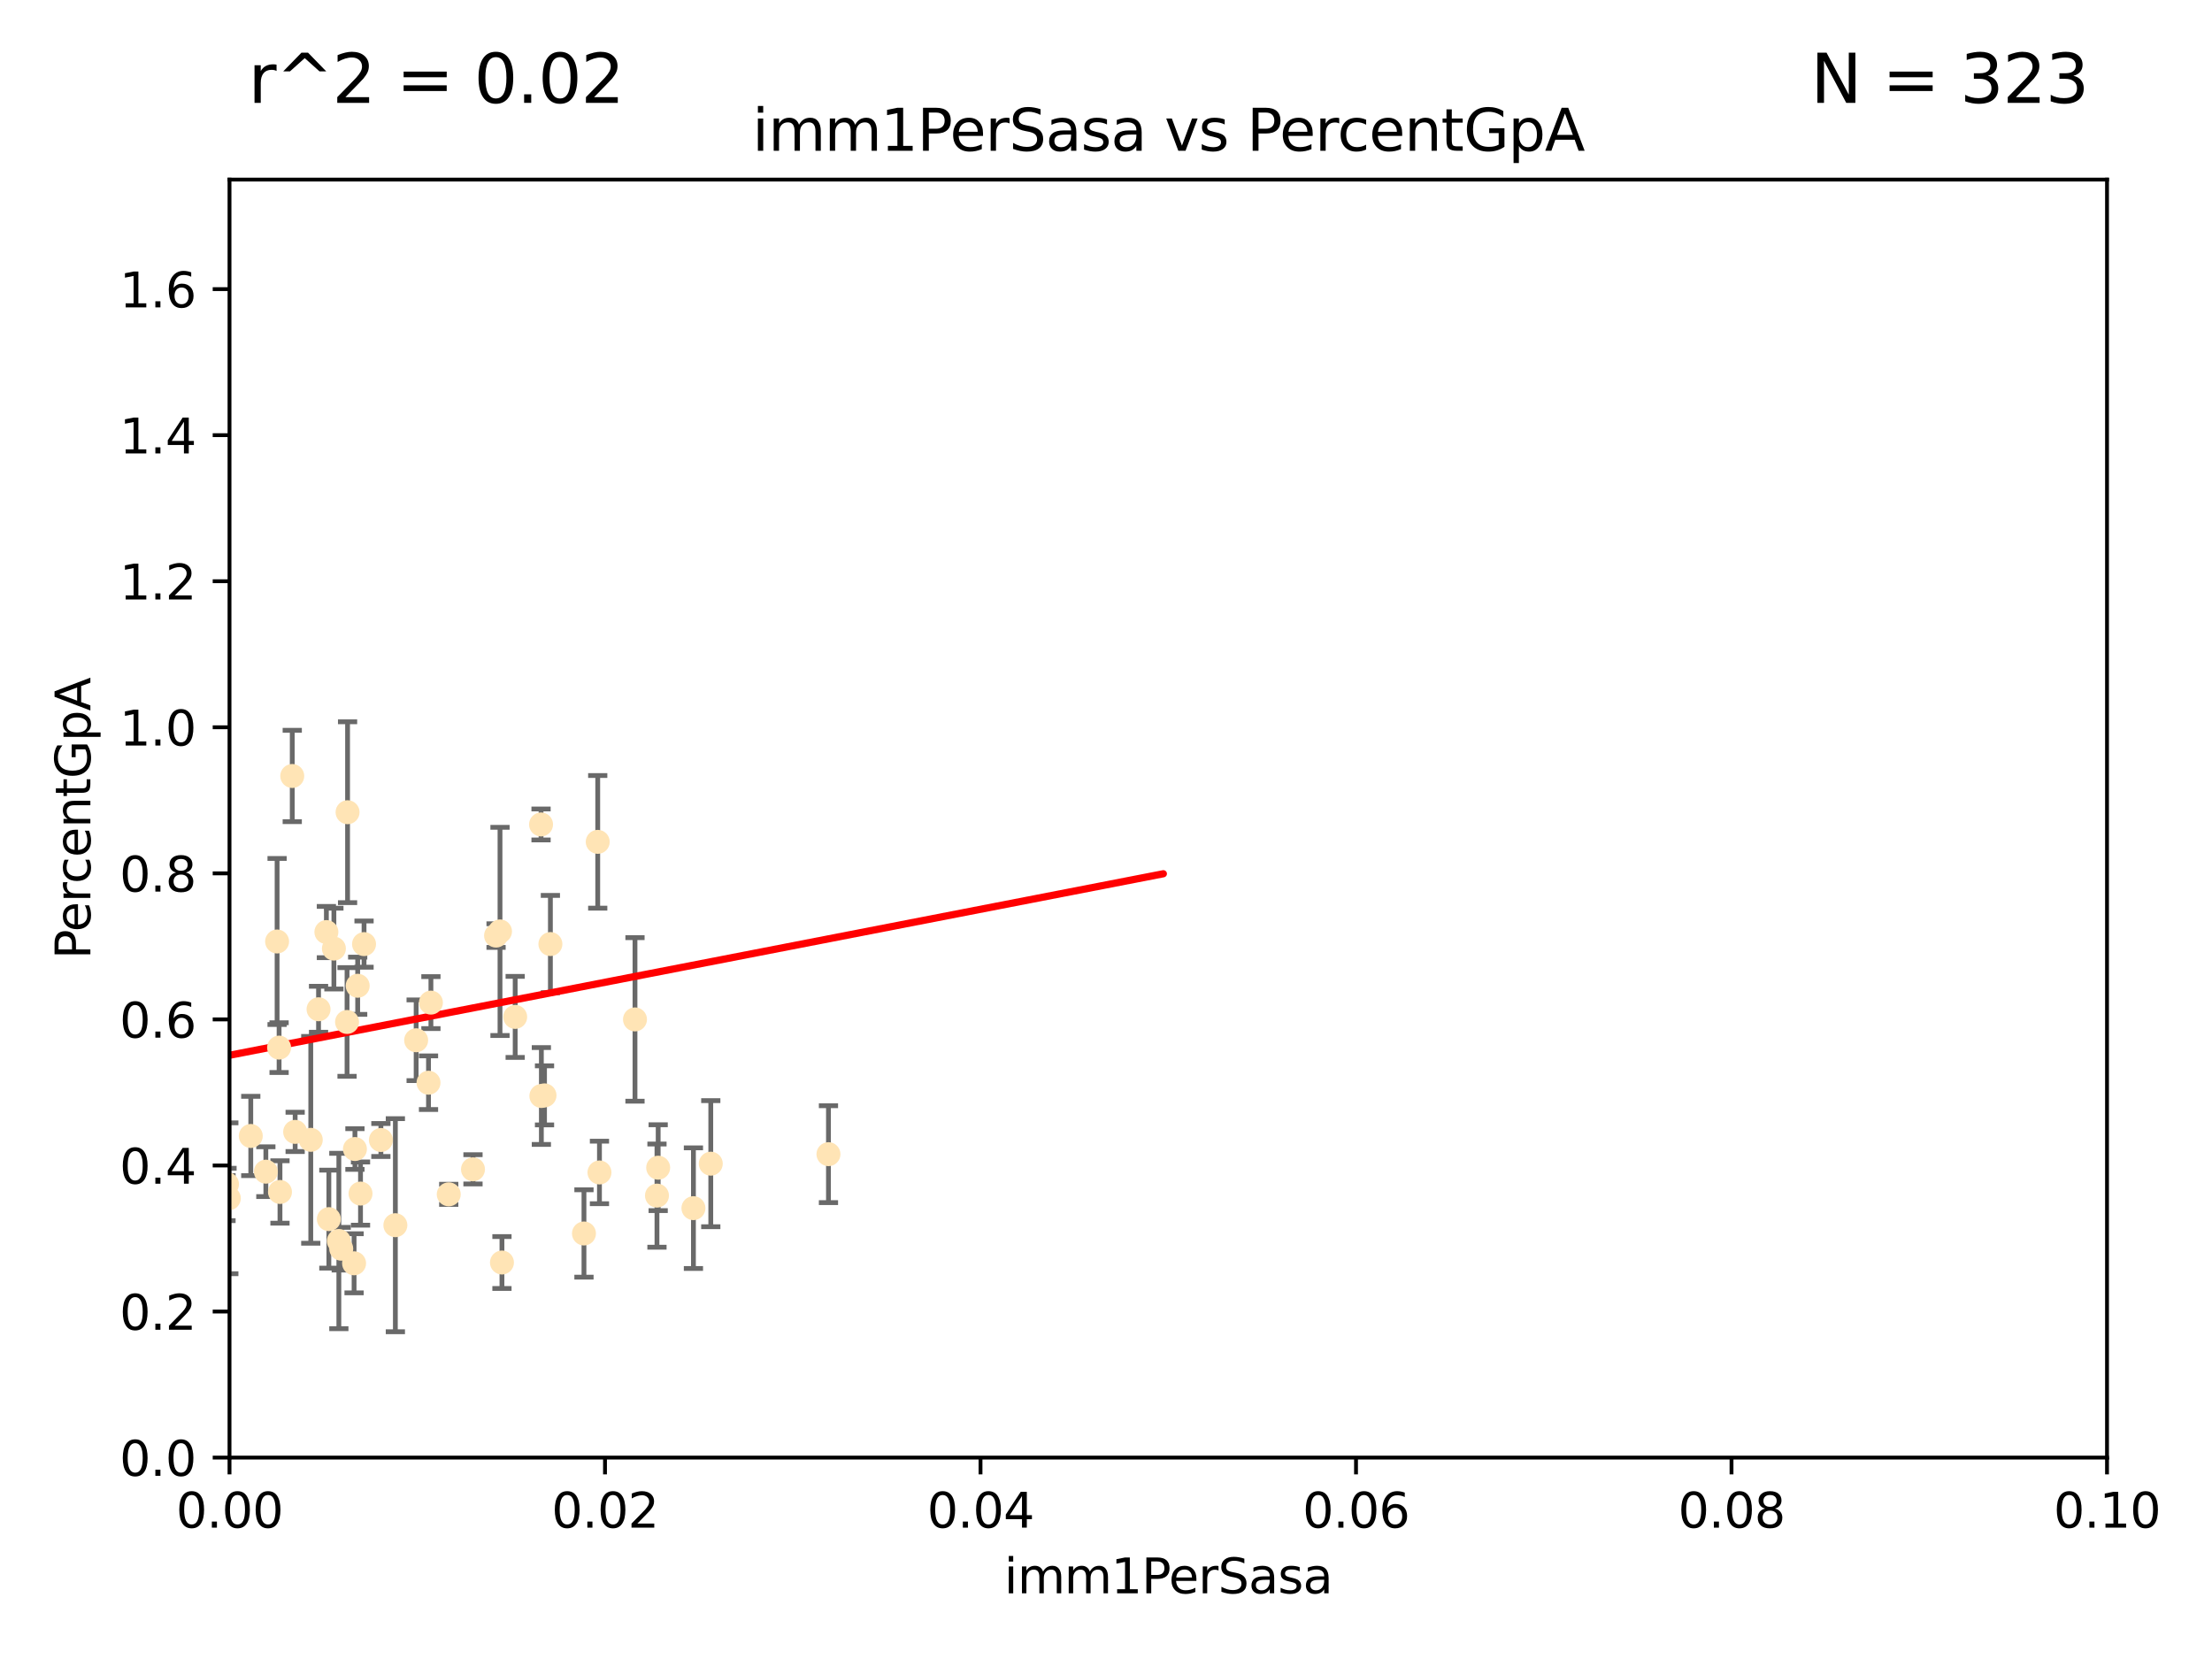 <?xml version="1.0" encoding="utf-8" standalone="no"?>
<!DOCTYPE svg PUBLIC "-//W3C//DTD SVG 1.1//EN"
  "http://www.w3.org/Graphics/SVG/1.1/DTD/svg11.dtd">
<svg xmlns:xlink="http://www.w3.org/1999/xlink" width="460.8pt" height="345.6pt" viewBox="0 0 460.8 345.6" xmlns="http://www.w3.org/2000/svg" version="1.1">
 <defs>
  <style type="text/css">*{stroke-linejoin: round; stroke-linecap: butt}</style>
 </defs>
 <g id="figure_1">
  <g id="patch_1">
   <path d="M 0 345.6 
L 460.8 345.6 
L 460.8 0 
L 0 0 
z
" style="fill: #ffffff"/>
  </g>
  <g id="axes_1">
   <g id="patch_2">
    <path d="M 47.81 303.64 
L 438.93 303.64 
L 438.93 37.411 
L 47.81 37.411 
z
" style="fill: #ffffff"/>
   </g>
   <g id="PathCollection_1">
    <defs>
     <path id="m8fc5495fcc" d="M 0 1.118 
C 0.297 1.118 0.581 1 0.791 0.791 
C 1 0.581 1.118 0.297 1.118 0 
C 1.118 -0.297 1 -0.581 0.791 -0.791 
C 0.581 -1 0.297 -1.118 0 -1.118 
C -0.297 -1.118 -0.581 -1 -0.791 -0.791 
C -1 -0.581 -1.118 -0.297 -1.118 0 
C -1.118 0.297 -1 0.581 -0.791 0.791 
C -0.581 1 -0.297 1.118 0 1.118 
z
" style="stroke: #ffe4b5"/>
    </defs>
    <g clip-path="url(#pcd6106b872)">
     <use xlink:href="#m8fc5495fcc" x="23.788" y="200.406" style="fill: #ffe4b5; stroke: #ffe4b5"/>
     <use xlink:href="#m8fc5495fcc" x="60.881" y="161.653" style="fill: #ffe4b5; stroke: #ffe4b5"/>
     <use xlink:href="#m8fc5495fcc" x="67.993" y="194.165" style="fill: #ffe4b5; stroke: #ffe4b5"/>
     <use xlink:href="#m8fc5495fcc" x="25.242" y="243.061" style="fill: #ffe4b5; stroke: #ffe4b5"/>
     <use xlink:href="#m8fc5495fcc" x="37.661" y="188.55" style="fill: #ffe4b5; stroke: #ffe4b5"/>
     <use xlink:href="#m8fc5495fcc" x="30.053" y="163.702" style="fill: #ffe4b5; stroke: #ffe4b5"/>
     <use xlink:href="#m8fc5495fcc" x="58.14" y="218.238" style="fill: #ffe4b5; stroke: #ffe4b5"/>
     <use xlink:href="#m8fc5495fcc" x="66.359" y="210.247" style="fill: #ffe4b5; stroke: #ffe4b5"/>
     <use xlink:href="#m8fc5495fcc" x="74.512" y="205.351" style="fill: #ffe4b5; stroke: #ffe4b5"/>
     <use xlink:href="#m8fc5495fcc" x="79.346" y="237.484" style="fill: #ffe4b5; stroke: #ffe4b5"/>
     <use xlink:href="#m8fc5495fcc" x="73.939" y="239.364" style="fill: #ffe4b5; stroke: #ffe4b5"/>
     <use xlink:href="#m8fc5495fcc" x="47.077" y="249.587" style="fill: #ffe4b5; stroke: #ffe4b5"/>
     <use xlink:href="#m8fc5495fcc" x="98.532" y="243.591" style="fill: #ffe4b5; stroke: #ffe4b5"/>
     <use xlink:href="#m8fc5495fcc" x="75.837" y="196.674" style="fill: #ffe4b5; stroke: #ffe4b5"/>
     <use xlink:href="#m8fc5495fcc" x="86.691" y="216.706" style="fill: #ffe4b5; stroke: #ffe4b5"/>
     <use xlink:href="#m8fc5495fcc" x="47.289" y="246.679" style="fill: #ffe4b5; stroke: #ffe4b5"/>
     <use xlink:href="#m8fc5495fcc" x="107.322" y="211.84" style="fill: #ffe4b5; stroke: #ffe4b5"/>
     <use xlink:href="#m8fc5495fcc" x="72.297" y="212.895" style="fill: #ffe4b5; stroke: #ffe4b5"/>
     <use xlink:href="#m8fc5495fcc" x="69.557" y="197.606" style="fill: #ffe4b5; stroke: #ffe4b5"/>
     <use xlink:href="#m8fc5495fcc" x="57.724" y="196.13" style="fill: #ffe4b5; stroke: #ffe4b5"/>
     <use xlink:href="#m8fc5495fcc" x="89.768" y="208.86" style="fill: #ffe4b5; stroke: #ffe4b5"/>
     <use xlink:href="#m8fc5495fcc" x="73.761" y="263.169" style="fill: #ffe4b5; stroke: #ffe4b5"/>
     <use xlink:href="#m8fc5495fcc" x="93.481" y="248.802" style="fill: #ffe4b5; stroke: #ffe4b5"/>
     <use xlink:href="#m8fc5495fcc" x="113.432" y="228.185" style="fill: #ffe4b5; stroke: #ffe4b5"/>
     <use xlink:href="#m8fc5495fcc" x="104.161" y="194.031" style="fill: #ffe4b5; stroke: #ffe4b5"/>
     <use xlink:href="#m8fc5495fcc" x="61.485" y="235.794" style="fill: #ffe4b5; stroke: #ffe4b5"/>
     <use xlink:href="#m8fc5495fcc" x="55.382" y="244.081" style="fill: #ffe4b5; stroke: #ffe4b5"/>
     <use xlink:href="#m8fc5495fcc" x="70.589" y="258.519" style="fill: #ffe4b5; stroke: #ffe4b5"/>
     <use xlink:href="#m8fc5495fcc" x="58.325" y="248.307" style="fill: #ffe4b5; stroke: #ffe4b5"/>
     <use xlink:href="#m8fc5495fcc" x="136.859" y="249.069" style="fill: #ffe4b5; stroke: #ffe4b5"/>
     <use xlink:href="#m8fc5495fcc" x="112.776" y="228.316" style="fill: #ffe4b5; stroke: #ffe4b5"/>
     <use xlink:href="#m8fc5495fcc" x="75.102" y="248.643" style="fill: #ffe4b5; stroke: #ffe4b5"/>
     <use xlink:href="#m8fc5495fcc" x="124.879" y="244.243" style="fill: #ffe4b5; stroke: #ffe4b5"/>
     <use xlink:href="#m8fc5495fcc" x="71.084" y="260.129" style="fill: #ffe4b5; stroke: #ffe4b5"/>
     <use xlink:href="#m8fc5495fcc" x="52.241" y="236.643" style="fill: #ffe4b5; stroke: #ffe4b5"/>
     <use xlink:href="#m8fc5495fcc" x="82.362" y="255.231" style="fill: #ffe4b5; stroke: #ffe4b5"/>
     <use xlink:href="#m8fc5495fcc" x="68.507" y="253.967" style="fill: #ffe4b5; stroke: #ffe4b5"/>
     <use xlink:href="#m8fc5495fcc" x="47.667" y="249.626" style="fill: #ffe4b5; stroke: #ffe4b5"/>
     <use xlink:href="#m8fc5495fcc" x="34.126" y="222.728" style="fill: #ffe4b5; stroke: #ffe4b5"/>
     <use xlink:href="#m8fc5495fcc" x="28.336" y="234.123" style="fill: #ffe4b5; stroke: #ffe4b5"/>
     <use xlink:href="#m8fc5495fcc" x="64.74" y="237.449" style="fill: #ffe4b5; stroke: #ffe4b5"/>
     <use xlink:href="#m8fc5495fcc" x="144.455" y="251.681" style="fill: #ffe4b5; stroke: #ffe4b5"/>
     <use xlink:href="#m8fc5495fcc" x="72.405" y="169.199" style="fill: #ffe4b5; stroke: #ffe4b5"/>
     <use xlink:href="#m8fc5495fcc" x="44.303" y="221.785" style="fill: #ffe4b5; stroke: #ffe4b5"/>
     <use xlink:href="#m8fc5495fcc" x="89.266" y="225.548" style="fill: #ffe4b5; stroke: #ffe4b5"/>
     <use xlink:href="#m8fc5495fcc" x="103.339" y="194.9" style="fill: #ffe4b5; stroke: #ffe4b5"/>
     <use xlink:href="#m8fc5495fcc" x="121.651" y="256.956" style="fill: #ffe4b5; stroke: #ffe4b5"/>
     <use xlink:href="#m8fc5495fcc" x="124.518" y="175.373" style="fill: #ffe4b5; stroke: #ffe4b5"/>
     <use xlink:href="#m8fc5495fcc" x="148.068" y="242.416" style="fill: #ffe4b5; stroke: #ffe4b5"/>
     <use xlink:href="#m8fc5495fcc" x="132.28" y="212.364" style="fill: #ffe4b5; stroke: #ffe4b5"/>
     <use xlink:href="#m8fc5495fcc" x="104.566" y="263.005" style="fill: #ffe4b5; stroke: #ffe4b5"/>
     <use xlink:href="#m8fc5495fcc" x="112.709" y="171.748" style="fill: #ffe4b5; stroke: #ffe4b5"/>
     <use xlink:href="#m8fc5495fcc" x="137.11" y="243.251" style="fill: #ffe4b5; stroke: #ffe4b5"/>
     <use xlink:href="#m8fc5495fcc" x="114.657" y="196.663" style="fill: #ffe4b5; stroke: #ffe4b5"/>
     <use xlink:href="#m8fc5495fcc" x="172.583" y="240.435" style="fill: #ffe4b5; stroke: #ffe4b5"/>
    </g>
   </g>
   <g id="matplotlib.axis_1">
    <g id="xtick_1">
     <g id="line2d_1">
      <defs>
       <path id="mf83039f588" d="M 0 0 
L 0 3.5 
" style="stroke: #000000; stroke-width: 0.8"/>
      </defs>
      <g>
       <use xlink:href="#mf83039f588" x="47.81" y="303.64" style="stroke: #000000; stroke-width: 0.8"/>
      </g>
     </g>
     <g id="text_1">
      <!-- 0.00 -->
      <g transform="translate(36.677 318.238)scale(0.1 -0.1)">
       <defs>
        <path id="DejaVuSans-30" d="M 2034 4250 
Q 1547 4250 1301 3770 
Q 1056 3291 1056 2328 
Q 1056 1369 1301 889 
Q 1547 409 2034 409 
Q 2525 409 2770 889 
Q 3016 1369 3016 2328 
Q 3016 3291 2770 3770 
Q 2525 4250 2034 4250 
z
M 2034 4750 
Q 2819 4750 3233 4129 
Q 3647 3509 3647 2328 
Q 3647 1150 3233 529 
Q 2819 -91 2034 -91 
Q 1250 -91 836 529 
Q 422 1150 422 2328 
Q 422 3509 836 4129 
Q 1250 4750 2034 4750 
z
" transform="scale(0.016)"/>
        <path id="DejaVuSans-2e" d="M 684 794 
L 1344 794 
L 1344 0 
L 684 0 
L 684 794 
z
" transform="scale(0.016)"/>
       </defs>
       <use xlink:href="#DejaVuSans-30"/>
       <use xlink:href="#DejaVuSans-2e" x="63.623"/>
       <use xlink:href="#DejaVuSans-30" x="95.41"/>
       <use xlink:href="#DejaVuSans-30" x="159.033"/>
      </g>
     </g>
    </g>
    <g id="xtick_2">
     <g id="line2d_2">
      <g>
       <use xlink:href="#mf83039f588" x="126.034" y="303.64" style="stroke: #000000; stroke-width: 0.8"/>
      </g>
     </g>
     <g id="text_2">
      <!-- 0.02 -->
      <g transform="translate(114.901 318.238)scale(0.1 -0.1)">
       <defs>
        <path id="DejaVuSans-32" d="M 1228 531 
L 3431 531 
L 3431 0 
L 469 0 
L 469 531 
Q 828 903 1448 1529 
Q 2069 2156 2228 2338 
Q 2531 2678 2651 2914 
Q 2772 3150 2772 3378 
Q 2772 3750 2511 3984 
Q 2250 4219 1831 4219 
Q 1534 4219 1204 4116 
Q 875 4013 500 3803 
L 500 4441 
Q 881 4594 1212 4672 
Q 1544 4750 1819 4750 
Q 2544 4750 2975 4387 
Q 3406 4025 3406 3419 
Q 3406 3131 3298 2873 
Q 3191 2616 2906 2266 
Q 2828 2175 2409 1742 
Q 1991 1309 1228 531 
z
" transform="scale(0.016)"/>
       </defs>
       <use xlink:href="#DejaVuSans-30"/>
       <use xlink:href="#DejaVuSans-2e" x="63.623"/>
       <use xlink:href="#DejaVuSans-30" x="95.41"/>
       <use xlink:href="#DejaVuSans-32" x="159.033"/>
      </g>
     </g>
    </g>
    <g id="xtick_3">
     <g id="line2d_3">
      <g>
       <use xlink:href="#mf83039f588" x="204.258" y="303.64" style="stroke: #000000; stroke-width: 0.8"/>
      </g>
     </g>
     <g id="text_3">
      <!-- 0.04 -->
      <g transform="translate(193.125 318.238)scale(0.1 -0.1)">
       <defs>
        <path id="DejaVuSans-34" d="M 2419 4116 
L 825 1625 
L 2419 1625 
L 2419 4116 
z
M 2253 4666 
L 3047 4666 
L 3047 1625 
L 3713 1625 
L 3713 1100 
L 3047 1100 
L 3047 0 
L 2419 0 
L 2419 1100 
L 313 1100 
L 313 1709 
L 2253 4666 
z
" transform="scale(0.016)"/>
       </defs>
       <use xlink:href="#DejaVuSans-30"/>
       <use xlink:href="#DejaVuSans-2e" x="63.623"/>
       <use xlink:href="#DejaVuSans-30" x="95.41"/>
       <use xlink:href="#DejaVuSans-34" x="159.033"/>
      </g>
     </g>
    </g>
    <g id="xtick_4">
     <g id="line2d_4">
      <g>
       <use xlink:href="#mf83039f588" x="282.482" y="303.64" style="stroke: #000000; stroke-width: 0.8"/>
      </g>
     </g>
     <g id="text_4">
      <!-- 0.06 -->
      <g transform="translate(271.349 318.238)scale(0.1 -0.1)">
       <defs>
        <path id="DejaVuSans-36" d="M 2113 2584 
Q 1688 2584 1439 2293 
Q 1191 2003 1191 1497 
Q 1191 994 1439 701 
Q 1688 409 2113 409 
Q 2538 409 2786 701 
Q 3034 994 3034 1497 
Q 3034 2003 2786 2293 
Q 2538 2584 2113 2584 
z
M 3366 4563 
L 3366 3988 
Q 3128 4100 2886 4159 
Q 2644 4219 2406 4219 
Q 1781 4219 1451 3797 
Q 1122 3375 1075 2522 
Q 1259 2794 1537 2939 
Q 1816 3084 2150 3084 
Q 2853 3084 3261 2657 
Q 3669 2231 3669 1497 
Q 3669 778 3244 343 
Q 2819 -91 2113 -91 
Q 1303 -91 875 529 
Q 447 1150 447 2328 
Q 447 3434 972 4092 
Q 1497 4750 2381 4750 
Q 2619 4750 2861 4703 
Q 3103 4656 3366 4563 
z
" transform="scale(0.016)"/>
       </defs>
       <use xlink:href="#DejaVuSans-30"/>
       <use xlink:href="#DejaVuSans-2e" x="63.623"/>
       <use xlink:href="#DejaVuSans-30" x="95.41"/>
       <use xlink:href="#DejaVuSans-36" x="159.033"/>
      </g>
     </g>
    </g>
    <g id="xtick_5">
     <g id="line2d_5">
      <g>
       <use xlink:href="#mf83039f588" x="360.706" y="303.64" style="stroke: #000000; stroke-width: 0.8"/>
      </g>
     </g>
     <g id="text_5">
      <!-- 0.08 -->
      <g transform="translate(349.573 318.238)scale(0.1 -0.1)">
       <defs>
        <path id="DejaVuSans-38" d="M 2034 2216 
Q 1584 2216 1326 1975 
Q 1069 1734 1069 1313 
Q 1069 891 1326 650 
Q 1584 409 2034 409 
Q 2484 409 2743 651 
Q 3003 894 3003 1313 
Q 3003 1734 2745 1975 
Q 2488 2216 2034 2216 
z
M 1403 2484 
Q 997 2584 770 2862 
Q 544 3141 544 3541 
Q 544 4100 942 4425 
Q 1341 4750 2034 4750 
Q 2731 4750 3128 4425 
Q 3525 4100 3525 3541 
Q 3525 3141 3298 2862 
Q 3072 2584 2669 2484 
Q 3125 2378 3379 2068 
Q 3634 1759 3634 1313 
Q 3634 634 3220 271 
Q 2806 -91 2034 -91 
Q 1263 -91 848 271 
Q 434 634 434 1313 
Q 434 1759 690 2068 
Q 947 2378 1403 2484 
z
M 1172 3481 
Q 1172 3119 1398 2916 
Q 1625 2713 2034 2713 
Q 2441 2713 2670 2916 
Q 2900 3119 2900 3481 
Q 2900 3844 2670 4047 
Q 2441 4250 2034 4250 
Q 1625 4250 1398 4047 
Q 1172 3844 1172 3481 
z
" transform="scale(0.016)"/>
       </defs>
       <use xlink:href="#DejaVuSans-30"/>
       <use xlink:href="#DejaVuSans-2e" x="63.623"/>
       <use xlink:href="#DejaVuSans-30" x="95.41"/>
       <use xlink:href="#DejaVuSans-38" x="159.033"/>
      </g>
     </g>
    </g>
    <g id="xtick_6">
     <g id="line2d_6">
      <g>
       <use xlink:href="#mf83039f588" x="438.93" y="303.64" style="stroke: #000000; stroke-width: 0.8"/>
      </g>
     </g>
     <g id="text_6">
      <!-- 0.10 -->
      <g transform="translate(427.797 318.238)scale(0.1 -0.1)">
       <defs>
        <path id="DejaVuSans-31" d="M 794 531 
L 1825 531 
L 1825 4091 
L 703 3866 
L 703 4441 
L 1819 4666 
L 2450 4666 
L 2450 531 
L 3481 531 
L 3481 0 
L 794 0 
L 794 531 
z
" transform="scale(0.016)"/>
       </defs>
       <use xlink:href="#DejaVuSans-30"/>
       <use xlink:href="#DejaVuSans-2e" x="63.623"/>
       <use xlink:href="#DejaVuSans-31" x="95.41"/>
       <use xlink:href="#DejaVuSans-30" x="159.033"/>
      </g>
     </g>
    </g>
    <g id="text_7">
     <!-- imm1PerSasa -->
     <g transform="translate(209.186 331.917)scale(0.1 -0.1)">
      <defs>
       <path id="DejaVuSans-69" d="M 603 3500 
L 1178 3500 
L 1178 0 
L 603 0 
L 603 3500 
z
M 603 4863 
L 1178 4863 
L 1178 4134 
L 603 4134 
L 603 4863 
z
" transform="scale(0.016)"/>
       <path id="DejaVuSans-6d" d="M 3328 2828 
Q 3544 3216 3844 3400 
Q 4144 3584 4550 3584 
Q 5097 3584 5394 3201 
Q 5691 2819 5691 2113 
L 5691 0 
L 5113 0 
L 5113 2094 
Q 5113 2597 4934 2840 
Q 4756 3084 4391 3084 
Q 3944 3084 3684 2787 
Q 3425 2491 3425 1978 
L 3425 0 
L 2847 0 
L 2847 2094 
Q 2847 2600 2669 2842 
Q 2491 3084 2119 3084 
Q 1678 3084 1418 2786 
Q 1159 2488 1159 1978 
L 1159 0 
L 581 0 
L 581 3500 
L 1159 3500 
L 1159 2956 
Q 1356 3278 1631 3431 
Q 1906 3584 2284 3584 
Q 2666 3584 2933 3390 
Q 3200 3197 3328 2828 
z
" transform="scale(0.016)"/>
       <path id="DejaVuSans-50" d="M 1259 4147 
L 1259 2394 
L 2053 2394 
Q 2494 2394 2734 2622 
Q 2975 2850 2975 3272 
Q 2975 3691 2734 3919 
Q 2494 4147 2053 4147 
L 1259 4147 
z
M 628 4666 
L 2053 4666 
Q 2838 4666 3239 4311 
Q 3641 3956 3641 3272 
Q 3641 2581 3239 2228 
Q 2838 1875 2053 1875 
L 1259 1875 
L 1259 0 
L 628 0 
L 628 4666 
z
" transform="scale(0.016)"/>
       <path id="DejaVuSans-65" d="M 3597 1894 
L 3597 1613 
L 953 1613 
Q 991 1019 1311 708 
Q 1631 397 2203 397 
Q 2534 397 2845 478 
Q 3156 559 3463 722 
L 3463 178 
Q 3153 47 2828 -22 
Q 2503 -91 2169 -91 
Q 1331 -91 842 396 
Q 353 884 353 1716 
Q 353 2575 817 3079 
Q 1281 3584 2069 3584 
Q 2775 3584 3186 3129 
Q 3597 2675 3597 1894 
z
M 3022 2063 
Q 3016 2534 2758 2815 
Q 2500 3097 2075 3097 
Q 1594 3097 1305 2825 
Q 1016 2553 972 2059 
L 3022 2063 
z
" transform="scale(0.016)"/>
       <path id="DejaVuSans-72" d="M 2631 2963 
Q 2534 3019 2420 3045 
Q 2306 3072 2169 3072 
Q 1681 3072 1420 2755 
Q 1159 2438 1159 1844 
L 1159 0 
L 581 0 
L 581 3500 
L 1159 3500 
L 1159 2956 
Q 1341 3275 1631 3429 
Q 1922 3584 2338 3584 
Q 2397 3584 2469 3576 
Q 2541 3569 2628 3553 
L 2631 2963 
z
" transform="scale(0.016)"/>
       <path id="DejaVuSans-53" d="M 3425 4513 
L 3425 3897 
Q 3066 4069 2747 4153 
Q 2428 4238 2131 4238 
Q 1616 4238 1336 4038 
Q 1056 3838 1056 3469 
Q 1056 3159 1242 3001 
Q 1428 2844 1947 2747 
L 2328 2669 
Q 3034 2534 3370 2195 
Q 3706 1856 3706 1288 
Q 3706 609 3251 259 
Q 2797 -91 1919 -91 
Q 1588 -91 1214 -16 
Q 841 59 441 206 
L 441 856 
Q 825 641 1194 531 
Q 1563 422 1919 422 
Q 2459 422 2753 634 
Q 3047 847 3047 1241 
Q 3047 1584 2836 1778 
Q 2625 1972 2144 2069 
L 1759 2144 
Q 1053 2284 737 2584 
Q 422 2884 422 3419 
Q 422 4038 858 4394 
Q 1294 4750 2059 4750 
Q 2388 4750 2728 4690 
Q 3069 4631 3425 4513 
z
" transform="scale(0.016)"/>
       <path id="DejaVuSans-61" d="M 2194 1759 
Q 1497 1759 1228 1600 
Q 959 1441 959 1056 
Q 959 750 1161 570 
Q 1363 391 1709 391 
Q 2188 391 2477 730 
Q 2766 1069 2766 1631 
L 2766 1759 
L 2194 1759 
z
M 3341 1997 
L 3341 0 
L 2766 0 
L 2766 531 
Q 2569 213 2275 61 
Q 1981 -91 1556 -91 
Q 1019 -91 701 211 
Q 384 513 384 1019 
Q 384 1609 779 1909 
Q 1175 2209 1959 2209 
L 2766 2209 
L 2766 2266 
Q 2766 2663 2505 2880 
Q 2244 3097 1772 3097 
Q 1472 3097 1187 3025 
Q 903 2953 641 2809 
L 641 3341 
Q 956 3463 1253 3523 
Q 1550 3584 1831 3584 
Q 2591 3584 2966 3190 
Q 3341 2797 3341 1997 
z
" transform="scale(0.016)"/>
       <path id="DejaVuSans-73" d="M 2834 3397 
L 2834 2853 
Q 2591 2978 2328 3040 
Q 2066 3103 1784 3103 
Q 1356 3103 1142 2972 
Q 928 2841 928 2578 
Q 928 2378 1081 2264 
Q 1234 2150 1697 2047 
L 1894 2003 
Q 2506 1872 2764 1633 
Q 3022 1394 3022 966 
Q 3022 478 2636 193 
Q 2250 -91 1575 -91 
Q 1294 -91 989 -36 
Q 684 19 347 128 
L 347 722 
Q 666 556 975 473 
Q 1284 391 1588 391 
Q 1994 391 2212 530 
Q 2431 669 2431 922 
Q 2431 1156 2273 1281 
Q 2116 1406 1581 1522 
L 1381 1569 
Q 847 1681 609 1914 
Q 372 2147 372 2553 
Q 372 3047 722 3315 
Q 1072 3584 1716 3584 
Q 2034 3584 2315 3537 
Q 2597 3491 2834 3397 
z
" transform="scale(0.016)"/>
      </defs>
      <use xlink:href="#DejaVuSans-69"/>
      <use xlink:href="#DejaVuSans-6d" x="27.783"/>
      <use xlink:href="#DejaVuSans-6d" x="125.195"/>
      <use xlink:href="#DejaVuSans-31" x="222.607"/>
      <use xlink:href="#DejaVuSans-50" x="286.23"/>
      <use xlink:href="#DejaVuSans-65" x="342.908"/>
      <use xlink:href="#DejaVuSans-72" x="404.432"/>
      <use xlink:href="#DejaVuSans-53" x="445.545"/>
      <use xlink:href="#DejaVuSans-61" x="509.021"/>
      <use xlink:href="#DejaVuSans-73" x="570.301"/>
      <use xlink:href="#DejaVuSans-61" x="622.4"/>
     </g>
    </g>
   </g>
   <g id="matplotlib.axis_2">
    <g id="ytick_1">
     <g id="line2d_7">
      <defs>
       <path id="m9cf17a8df1" d="M 0 0 
L -3.5 0 
" style="stroke: #000000; stroke-width: 0.8"/>
      </defs>
      <g>
       <use xlink:href="#m9cf17a8df1" x="47.81" y="303.64" style="stroke: #000000; stroke-width: 0.8"/>
      </g>
     </g>
     <g id="text_8">
      <!-- 0.0 -->
      <g transform="translate(24.907 307.439)scale(0.1 -0.1)">
       <use xlink:href="#DejaVuSans-30"/>
       <use xlink:href="#DejaVuSans-2e" x="63.623"/>
       <use xlink:href="#DejaVuSans-30" x="95.41"/>
      </g>
     </g>
    </g>
    <g id="ytick_2">
     <g id="line2d_8">
      <g>
       <use xlink:href="#m9cf17a8df1" x="47.81" y="273.214" style="stroke: #000000; stroke-width: 0.8"/>
      </g>
     </g>
     <g id="text_9">
      <!-- 0.2 -->
      <g transform="translate(24.907 277.013)scale(0.1 -0.1)">
       <use xlink:href="#DejaVuSans-30"/>
       <use xlink:href="#DejaVuSans-2e" x="63.623"/>
       <use xlink:href="#DejaVuSans-32" x="95.41"/>
      </g>
     </g>
    </g>
    <g id="ytick_3">
     <g id="line2d_9">
      <g>
       <use xlink:href="#m9cf17a8df1" x="47.81" y="242.788" style="stroke: #000000; stroke-width: 0.8"/>
      </g>
     </g>
     <g id="text_10">
      <!-- 0.4 -->
      <g transform="translate(24.907 246.587)scale(0.1 -0.1)">
       <use xlink:href="#DejaVuSans-30"/>
       <use xlink:href="#DejaVuSans-2e" x="63.623"/>
       <use xlink:href="#DejaVuSans-34" x="95.41"/>
      </g>
     </g>
    </g>
    <g id="ytick_4">
     <g id="line2d_10">
      <g>
       <use xlink:href="#m9cf17a8df1" x="47.81" y="212.362" style="stroke: #000000; stroke-width: 0.8"/>
      </g>
     </g>
     <g id="text_11">
      <!-- 0.6 -->
      <g transform="translate(24.907 216.161)scale(0.1 -0.1)">
       <use xlink:href="#DejaVuSans-30"/>
       <use xlink:href="#DejaVuSans-2e" x="63.623"/>
       <use xlink:href="#DejaVuSans-36" x="95.41"/>
      </g>
     </g>
    </g>
    <g id="ytick_5">
     <g id="line2d_11">
      <g>
       <use xlink:href="#m9cf17a8df1" x="47.81" y="181.935" style="stroke: #000000; stroke-width: 0.8"/>
      </g>
     </g>
     <g id="text_12">
      <!-- 0.8 -->
      <g transform="translate(24.907 185.735)scale(0.1 -0.1)">
       <use xlink:href="#DejaVuSans-30"/>
       <use xlink:href="#DejaVuSans-2e" x="63.623"/>
       <use xlink:href="#DejaVuSans-38" x="95.41"/>
      </g>
     </g>
    </g>
    <g id="ytick_6">
     <g id="line2d_12">
      <g>
       <use xlink:href="#m9cf17a8df1" x="47.81" y="151.509" style="stroke: #000000; stroke-width: 0.8"/>
      </g>
     </g>
     <g id="text_13">
      <!-- 1.0 -->
      <g transform="translate(24.907 155.308)scale(0.1 -0.1)">
       <use xlink:href="#DejaVuSans-31"/>
       <use xlink:href="#DejaVuSans-2e" x="63.623"/>
       <use xlink:href="#DejaVuSans-30" x="95.41"/>
      </g>
     </g>
    </g>
    <g id="ytick_7">
     <g id="line2d_13">
      <g>
       <use xlink:href="#m9cf17a8df1" x="47.81" y="121.083" style="stroke: #000000; stroke-width: 0.8"/>
      </g>
     </g>
     <g id="text_14">
      <!-- 1.2 -->
      <g transform="translate(24.907 124.882)scale(0.1 -0.1)">
       <use xlink:href="#DejaVuSans-31"/>
       <use xlink:href="#DejaVuSans-2e" x="63.623"/>
       <use xlink:href="#DejaVuSans-32" x="95.41"/>
      </g>
     </g>
    </g>
    <g id="ytick_8">
     <g id="line2d_14">
      <g>
       <use xlink:href="#m9cf17a8df1" x="47.81" y="90.657" style="stroke: #000000; stroke-width: 0.8"/>
      </g>
     </g>
     <g id="text_15">
      <!-- 1.4 -->
      <g transform="translate(24.907 94.456)scale(0.1 -0.1)">
       <use xlink:href="#DejaVuSans-31"/>
       <use xlink:href="#DejaVuSans-2e" x="63.623"/>
       <use xlink:href="#DejaVuSans-34" x="95.41"/>
      </g>
     </g>
    </g>
    <g id="ytick_9">
     <g id="line2d_15">
      <g>
       <use xlink:href="#m9cf17a8df1" x="47.81" y="60.231" style="stroke: #000000; stroke-width: 0.8"/>
      </g>
     </g>
     <g id="text_16">
      <!-- 1.6 -->
      <g transform="translate(24.907 64.03)scale(0.1 -0.1)">
       <use xlink:href="#DejaVuSans-31"/>
       <use xlink:href="#DejaVuSans-2e" x="63.623"/>
       <use xlink:href="#DejaVuSans-36" x="95.41"/>
      </g>
     </g>
    </g>
    <g id="text_17">
     <!-- PercentGpA -->
     <g transform="translate(18.827 199.802)rotate(-90)scale(0.1 -0.1)">
      <defs>
       <path id="DejaVuSans-63" d="M 3122 3366 
L 3122 2828 
Q 2878 2963 2633 3030 
Q 2388 3097 2138 3097 
Q 1578 3097 1268 2742 
Q 959 2388 959 1747 
Q 959 1106 1268 751 
Q 1578 397 2138 397 
Q 2388 397 2633 464 
Q 2878 531 3122 666 
L 3122 134 
Q 2881 22 2623 -34 
Q 2366 -91 2075 -91 
Q 1284 -91 818 406 
Q 353 903 353 1747 
Q 353 2603 823 3093 
Q 1294 3584 2113 3584 
Q 2378 3584 2631 3529 
Q 2884 3475 3122 3366 
z
" transform="scale(0.016)"/>
       <path id="DejaVuSans-6e" d="M 3513 2113 
L 3513 0 
L 2938 0 
L 2938 2094 
Q 2938 2591 2744 2837 
Q 2550 3084 2163 3084 
Q 1697 3084 1428 2787 
Q 1159 2491 1159 1978 
L 1159 0 
L 581 0 
L 581 3500 
L 1159 3500 
L 1159 2956 
Q 1366 3272 1645 3428 
Q 1925 3584 2291 3584 
Q 2894 3584 3203 3211 
Q 3513 2838 3513 2113 
z
" transform="scale(0.016)"/>
       <path id="DejaVuSans-74" d="M 1172 4494 
L 1172 3500 
L 2356 3500 
L 2356 3053 
L 1172 3053 
L 1172 1153 
Q 1172 725 1289 603 
Q 1406 481 1766 481 
L 2356 481 
L 2356 0 
L 1766 0 
Q 1100 0 847 248 
Q 594 497 594 1153 
L 594 3053 
L 172 3053 
L 172 3500 
L 594 3500 
L 594 4494 
L 1172 4494 
z
" transform="scale(0.016)"/>
       <path id="DejaVuSans-47" d="M 3809 666 
L 3809 1919 
L 2778 1919 
L 2778 2438 
L 4434 2438 
L 4434 434 
Q 4069 175 3628 42 
Q 3188 -91 2688 -91 
Q 1594 -91 976 548 
Q 359 1188 359 2328 
Q 359 3472 976 4111 
Q 1594 4750 2688 4750 
Q 3144 4750 3555 4637 
Q 3966 4525 4313 4306 
L 4313 3634 
Q 3963 3931 3569 4081 
Q 3175 4231 2741 4231 
Q 1884 4231 1454 3753 
Q 1025 3275 1025 2328 
Q 1025 1384 1454 906 
Q 1884 428 2741 428 
Q 3075 428 3337 486 
Q 3600 544 3809 666 
z
" transform="scale(0.016)"/>
       <path id="DejaVuSans-70" d="M 1159 525 
L 1159 -1331 
L 581 -1331 
L 581 3500 
L 1159 3500 
L 1159 2969 
Q 1341 3281 1617 3432 
Q 1894 3584 2278 3584 
Q 2916 3584 3314 3078 
Q 3713 2572 3713 1747 
Q 3713 922 3314 415 
Q 2916 -91 2278 -91 
Q 1894 -91 1617 61 
Q 1341 213 1159 525 
z
M 3116 1747 
Q 3116 2381 2855 2742 
Q 2594 3103 2138 3103 
Q 1681 3103 1420 2742 
Q 1159 2381 1159 1747 
Q 1159 1113 1420 752 
Q 1681 391 2138 391 
Q 2594 391 2855 752 
Q 3116 1113 3116 1747 
z
" transform="scale(0.016)"/>
       <path id="DejaVuSans-41" d="M 2188 4044 
L 1331 1722 
L 3047 1722 
L 2188 4044 
z
M 1831 4666 
L 2547 4666 
L 4325 0 
L 3669 0 
L 3244 1197 
L 1141 1197 
L 716 0 
L 50 0 
L 1831 4666 
z
" transform="scale(0.016)"/>
      </defs>
      <use xlink:href="#DejaVuSans-50"/>
      <use xlink:href="#DejaVuSans-65" x="56.678"/>
      <use xlink:href="#DejaVuSans-72" x="118.201"/>
      <use xlink:href="#DejaVuSans-63" x="157.064"/>
      <use xlink:href="#DejaVuSans-65" x="212.045"/>
      <use xlink:href="#DejaVuSans-6e" x="273.568"/>
      <use xlink:href="#DejaVuSans-74" x="336.947"/>
      <use xlink:href="#DejaVuSans-47" x="376.156"/>
      <use xlink:href="#DejaVuSans-70" x="453.646"/>
      <use xlink:href="#DejaVuSans-41" x="517.123"/>
     </g>
    </g>
   </g>
   <g id="LineCollection_1">
    <path d="M 23.788 204.009 
L 23.788 196.802 
" clip-path="url(#pcd6106b872)" style="fill: none; stroke: #696969"/>
    <path d="M 60.881 171.166 
L 60.881 152.139 
" clip-path="url(#pcd6106b872)" style="fill: none; stroke: #696969"/>
    <path d="M 67.993 199.505 
L 67.993 188.825 
" clip-path="url(#pcd6106b872)" style="fill: none; stroke: #696969"/>
    <path d="M 25.242 251.589 
L 25.242 234.532 
" clip-path="url(#pcd6106b872)" style="fill: none; stroke: #696969"/>
    <path d="M 37.661 209.585 
L 37.661 167.515 
" clip-path="url(#pcd6106b872)" style="fill: none; stroke: #696969"/>
    <path d="M 30.053 173.048 
L 30.053 154.357 
" clip-path="url(#pcd6106b872)" style="fill: none; stroke: #696969"/>
    <path d="M 58.14 223.421 
L 58.14 213.054 
" clip-path="url(#pcd6106b872)" style="fill: none; stroke: #696969"/>
    <path d="M 66.359 215.032 
L 66.359 205.463 
" clip-path="url(#pcd6106b872)" style="fill: none; stroke: #696969"/>
    <path d="M 74.512 211.31 
L 74.512 199.391 
" clip-path="url(#pcd6106b872)" style="fill: none; stroke: #696969"/>
    <path d="M 79.346 240.92 
L 79.346 234.048 
" clip-path="url(#pcd6106b872)" style="fill: none; stroke: #696969"/>
    <path d="M 73.939 243.606 
L 73.939 235.121 
" clip-path="url(#pcd6106b872)" style="fill: none; stroke: #696969"/>
    <path d="M 47.077 254.283 
L 47.077 244.892 
" clip-path="url(#pcd6106b872)" style="fill: none; stroke: #696969"/>
    <path d="M 98.532 246.637 
L 98.532 240.546 
" clip-path="url(#pcd6106b872)" style="fill: none; stroke: #696969"/>
    <path d="M 75.837 201.485 
L 75.837 191.863 
" clip-path="url(#pcd6106b872)" style="fill: none; stroke: #696969"/>
    <path d="M 86.691 225.111 
L 86.691 208.301 
" clip-path="url(#pcd6106b872)" style="fill: none; stroke: #696969"/>
    <path d="M 47.289 249.984 
L 47.289 243.373 
" clip-path="url(#pcd6106b872)" style="fill: none; stroke: #696969"/>
    <path d="M 107.322 220.278 
L 107.322 203.401 
" clip-path="url(#pcd6106b872)" style="fill: none; stroke: #696969"/>
    <path d="M 72.297 224.215 
L 72.297 201.574 
" clip-path="url(#pcd6106b872)" style="fill: none; stroke: #696969"/>
    <path d="M 69.557 206.023 
L 69.557 189.189 
" clip-path="url(#pcd6106b872)" style="fill: none; stroke: #696969"/>
    <path d="M 57.724 213.426 
L 57.724 178.835 
" clip-path="url(#pcd6106b872)" style="fill: none; stroke: #696969"/>
    <path d="M 89.768 214.272 
L 89.768 203.448 
" clip-path="url(#pcd6106b872)" style="fill: none; stroke: #696969"/>
    <path d="M 73.761 269.326 
L 73.761 257.011 
" clip-path="url(#pcd6106b872)" style="fill: none; stroke: #696969"/>
    <path d="M 93.481 250.902 
L 93.481 246.701 
" clip-path="url(#pcd6106b872)" style="fill: none; stroke: #696969"/>
    <path d="M 113.432 234.339 
L 113.432 222.031 
" clip-path="url(#pcd6106b872)" style="fill: none; stroke: #696969"/>
    <path d="M 104.161 215.715 
L 104.161 172.348 
" clip-path="url(#pcd6106b872)" style="fill: none; stroke: #696969"/>
    <path d="M 61.485 239.887 
L 61.485 231.702 
" clip-path="url(#pcd6106b872)" style="fill: none; stroke: #696969"/>
    <path d="M 55.382 249.266 
L 55.382 238.895 
" clip-path="url(#pcd6106b872)" style="fill: none; stroke: #696969"/>
    <path d="M 70.589 276.785 
L 70.589 240.253 
" clip-path="url(#pcd6106b872)" style="fill: none; stroke: #696969"/>
    <path d="M 58.325 254.808 
L 58.325 241.806 
" clip-path="url(#pcd6106b872)" style="fill: none; stroke: #696969"/>
    <path d="M 136.859 259.819 
L 136.859 238.318 
" clip-path="url(#pcd6106b872)" style="fill: none; stroke: #696969"/>
    <path d="M 112.776 238.402 
L 112.776 218.231 
" clip-path="url(#pcd6106b872)" style="fill: none; stroke: #696969"/>
    <path d="M 75.102 255.224 
L 75.102 242.062 
" clip-path="url(#pcd6106b872)" style="fill: none; stroke: #696969"/>
    <path d="M 124.879 250.754 
L 124.879 237.733 
" clip-path="url(#pcd6106b872)" style="fill: none; stroke: #696969"/>
    <path d="M 71.084 264.576 
L 71.084 255.682 
" clip-path="url(#pcd6106b872)" style="fill: none; stroke: #696969"/>
    <path d="M 52.241 244.902 
L 52.241 228.385 
" clip-path="url(#pcd6106b872)" style="fill: none; stroke: #696969"/>
    <path d="M 82.362 277.426 
L 82.362 233.036 
" clip-path="url(#pcd6106b872)" style="fill: none; stroke: #696969"/>
    <path d="M 68.507 264.171 
L 68.507 243.763 
" clip-path="url(#pcd6106b872)" style="fill: none; stroke: #696969"/>
    <path d="M 47.667 265.341 
L 47.667 233.912 
" clip-path="url(#pcd6106b872)" style="fill: none; stroke: #696969"/>
    <path d="M 34.126 230.02 
L 34.126 215.436 
" clip-path="url(#pcd6106b872)" style="fill: none; stroke: #696969"/>
    <path d="M 28.336 244.757 
L 28.336 223.488 
" clip-path="url(#pcd6106b872)" style="fill: none; stroke: #696969"/>
    <path d="M 64.74 258.989 
L 64.74 215.909 
" clip-path="url(#pcd6106b872)" style="fill: none; stroke: #696969"/>
    <path d="M 144.455 264.248 
L 144.455 239.115 
" clip-path="url(#pcd6106b872)" style="fill: none; stroke: #696969"/>
    <path d="M 72.405 188.036 
L 72.405 150.363 
" clip-path="url(#pcd6106b872)" style="fill: none; stroke: #696969"/>
    <path d="M 44.303 225.847 
L 44.303 217.724 
" clip-path="url(#pcd6106b872)" style="fill: none; stroke: #696969"/>
    <path d="M 89.266 231.135 
L 89.266 219.961 
" clip-path="url(#pcd6106b872)" style="fill: none; stroke: #696969"/>
    <path d="M 103.339 197.364 
L 103.339 192.436 
" clip-path="url(#pcd6106b872)" style="fill: none; stroke: #696969"/>
    <path d="M 121.651 266.057 
L 121.651 247.854 
" clip-path="url(#pcd6106b872)" style="fill: none; stroke: #696969"/>
    <path d="M 124.518 189.187 
L 124.518 161.558 
" clip-path="url(#pcd6106b872)" style="fill: none; stroke: #696969"/>
    <path d="M 148.068 255.549 
L 148.068 229.282 
" clip-path="url(#pcd6106b872)" style="fill: none; stroke: #696969"/>
    <path d="M 132.28 229.396 
L 132.28 195.331 
" clip-path="url(#pcd6106b872)" style="fill: none; stroke: #696969"/>
    <path d="M 104.566 268.413 
L 104.566 257.596 
" clip-path="url(#pcd6106b872)" style="fill: none; stroke: #696969"/>
    <path d="M 112.709 174.975 
L 112.709 168.52 
" clip-path="url(#pcd6106b872)" style="fill: none; stroke: #696969"/>
    <path d="M 137.11 252.195 
L 137.11 234.308 
" clip-path="url(#pcd6106b872)" style="fill: none; stroke: #696969"/>
    <path d="M 114.657 206.794 
L 114.657 186.533 
" clip-path="url(#pcd6106b872)" style="fill: none; stroke: #696969"/>
    <path d="M 172.583 250.526 
L 172.583 230.343 
" clip-path="url(#pcd6106b872)" style="fill: none; stroke: #696969"/>
   </g>
   <g id="line2d_16">
    <defs>
     <path id="m5a4083828d" d="M 2 0 
L -2 -0 
" style="stroke: #696969"/>
    </defs>
    <g clip-path="url(#pcd6106b872)">
     <use xlink:href="#m5a4083828d" x="23.788" y="204.009" style="fill: #696969; stroke: #696969"/>
     <use xlink:href="#m5a4083828d" x="60.881" y="171.166" style="fill: #696969; stroke: #696969"/>
     <use xlink:href="#m5a4083828d" x="67.993" y="199.505" style="fill: #696969; stroke: #696969"/>
     <use xlink:href="#m5a4083828d" x="25.242" y="251.589" style="fill: #696969; stroke: #696969"/>
     <use xlink:href="#m5a4083828d" x="37.661" y="209.585" style="fill: #696969; stroke: #696969"/>
     <use xlink:href="#m5a4083828d" x="30.053" y="173.048" style="fill: #696969; stroke: #696969"/>
     <use xlink:href="#m5a4083828d" x="58.14" y="223.421" style="fill: #696969; stroke: #696969"/>
     <use xlink:href="#m5a4083828d" x="66.359" y="215.032" style="fill: #696969; stroke: #696969"/>
     <use xlink:href="#m5a4083828d" x="74.512" y="211.31" style="fill: #696969; stroke: #696969"/>
     <use xlink:href="#m5a4083828d" x="79.346" y="240.92" style="fill: #696969; stroke: #696969"/>
     <use xlink:href="#m5a4083828d" x="73.939" y="243.606" style="fill: #696969; stroke: #696969"/>
     <use xlink:href="#m5a4083828d" x="47.077" y="254.283" style="fill: #696969; stroke: #696969"/>
     <use xlink:href="#m5a4083828d" x="98.532" y="246.637" style="fill: #696969; stroke: #696969"/>
     <use xlink:href="#m5a4083828d" x="75.837" y="201.485" style="fill: #696969; stroke: #696969"/>
     <use xlink:href="#m5a4083828d" x="86.691" y="225.111" style="fill: #696969; stroke: #696969"/>
     <use xlink:href="#m5a4083828d" x="47.289" y="249.984" style="fill: #696969; stroke: #696969"/>
     <use xlink:href="#m5a4083828d" x="107.322" y="220.278" style="fill: #696969; stroke: #696969"/>
     <use xlink:href="#m5a4083828d" x="72.297" y="224.215" style="fill: #696969; stroke: #696969"/>
     <use xlink:href="#m5a4083828d" x="69.557" y="206.023" style="fill: #696969; stroke: #696969"/>
     <use xlink:href="#m5a4083828d" x="57.724" y="213.426" style="fill: #696969; stroke: #696969"/>
     <use xlink:href="#m5a4083828d" x="89.768" y="214.272" style="fill: #696969; stroke: #696969"/>
     <use xlink:href="#m5a4083828d" x="73.761" y="269.326" style="fill: #696969; stroke: #696969"/>
     <use xlink:href="#m5a4083828d" x="93.481" y="250.902" style="fill: #696969; stroke: #696969"/>
     <use xlink:href="#m5a4083828d" x="113.432" y="234.339" style="fill: #696969; stroke: #696969"/>
     <use xlink:href="#m5a4083828d" x="104.161" y="215.715" style="fill: #696969; stroke: #696969"/>
     <use xlink:href="#m5a4083828d" x="61.485" y="239.887" style="fill: #696969; stroke: #696969"/>
     <use xlink:href="#m5a4083828d" x="55.382" y="249.266" style="fill: #696969; stroke: #696969"/>
     <use xlink:href="#m5a4083828d" x="70.589" y="276.785" style="fill: #696969; stroke: #696969"/>
     <use xlink:href="#m5a4083828d" x="58.325" y="254.808" style="fill: #696969; stroke: #696969"/>
     <use xlink:href="#m5a4083828d" x="136.859" y="259.819" style="fill: #696969; stroke: #696969"/>
     <use xlink:href="#m5a4083828d" x="112.776" y="238.402" style="fill: #696969; stroke: #696969"/>
     <use xlink:href="#m5a4083828d" x="75.102" y="255.224" style="fill: #696969; stroke: #696969"/>
     <use xlink:href="#m5a4083828d" x="124.879" y="250.754" style="fill: #696969; stroke: #696969"/>
     <use xlink:href="#m5a4083828d" x="71.084" y="264.576" style="fill: #696969; stroke: #696969"/>
     <use xlink:href="#m5a4083828d" x="52.241" y="244.902" style="fill: #696969; stroke: #696969"/>
     <use xlink:href="#m5a4083828d" x="82.362" y="277.426" style="fill: #696969; stroke: #696969"/>
     <use xlink:href="#m5a4083828d" x="68.507" y="264.171" style="fill: #696969; stroke: #696969"/>
     <use xlink:href="#m5a4083828d" x="47.667" y="265.341" style="fill: #696969; stroke: #696969"/>
     <use xlink:href="#m5a4083828d" x="34.126" y="230.02" style="fill: #696969; stroke: #696969"/>
     <use xlink:href="#m5a4083828d" x="28.336" y="244.757" style="fill: #696969; stroke: #696969"/>
     <use xlink:href="#m5a4083828d" x="64.74" y="258.989" style="fill: #696969; stroke: #696969"/>
     <use xlink:href="#m5a4083828d" x="144.455" y="264.248" style="fill: #696969; stroke: #696969"/>
     <use xlink:href="#m5a4083828d" x="72.405" y="188.036" style="fill: #696969; stroke: #696969"/>
     <use xlink:href="#m5a4083828d" x="44.303" y="225.847" style="fill: #696969; stroke: #696969"/>
     <use xlink:href="#m5a4083828d" x="89.266" y="231.135" style="fill: #696969; stroke: #696969"/>
     <use xlink:href="#m5a4083828d" x="103.339" y="197.364" style="fill: #696969; stroke: #696969"/>
     <use xlink:href="#m5a4083828d" x="121.651" y="266.057" style="fill: #696969; stroke: #696969"/>
     <use xlink:href="#m5a4083828d" x="124.518" y="189.187" style="fill: #696969; stroke: #696969"/>
     <use xlink:href="#m5a4083828d" x="148.068" y="255.549" style="fill: #696969; stroke: #696969"/>
     <use xlink:href="#m5a4083828d" x="132.28" y="229.396" style="fill: #696969; stroke: #696969"/>
     <use xlink:href="#m5a4083828d" x="104.566" y="268.413" style="fill: #696969; stroke: #696969"/>
     <use xlink:href="#m5a4083828d" x="112.709" y="174.975" style="fill: #696969; stroke: #696969"/>
     <use xlink:href="#m5a4083828d" x="137.11" y="252.195" style="fill: #696969; stroke: #696969"/>
     <use xlink:href="#m5a4083828d" x="114.657" y="206.794" style="fill: #696969; stroke: #696969"/>
     <use xlink:href="#m5a4083828d" x="172.583" y="250.526" style="fill: #696969; stroke: #696969"/>
    </g>
   </g>
   <g id="line2d_17">
    <g clip-path="url(#pcd6106b872)">
     <use xlink:href="#m5a4083828d" x="23.788" y="196.802" style="fill: #696969; stroke: #696969"/>
     <use xlink:href="#m5a4083828d" x="60.881" y="152.139" style="fill: #696969; stroke: #696969"/>
     <use xlink:href="#m5a4083828d" x="67.993" y="188.825" style="fill: #696969; stroke: #696969"/>
     <use xlink:href="#m5a4083828d" x="25.242" y="234.532" style="fill: #696969; stroke: #696969"/>
     <use xlink:href="#m5a4083828d" x="37.661" y="167.515" style="fill: #696969; stroke: #696969"/>
     <use xlink:href="#m5a4083828d" x="30.053" y="154.357" style="fill: #696969; stroke: #696969"/>
     <use xlink:href="#m5a4083828d" x="58.14" y="213.054" style="fill: #696969; stroke: #696969"/>
     <use xlink:href="#m5a4083828d" x="66.359" y="205.463" style="fill: #696969; stroke: #696969"/>
     <use xlink:href="#m5a4083828d" x="74.512" y="199.391" style="fill: #696969; stroke: #696969"/>
     <use xlink:href="#m5a4083828d" x="79.346" y="234.048" style="fill: #696969; stroke: #696969"/>
     <use xlink:href="#m5a4083828d" x="73.939" y="235.121" style="fill: #696969; stroke: #696969"/>
     <use xlink:href="#m5a4083828d" x="47.077" y="244.892" style="fill: #696969; stroke: #696969"/>
     <use xlink:href="#m5a4083828d" x="98.532" y="240.546" style="fill: #696969; stroke: #696969"/>
     <use xlink:href="#m5a4083828d" x="75.837" y="191.863" style="fill: #696969; stroke: #696969"/>
     <use xlink:href="#m5a4083828d" x="86.691" y="208.301" style="fill: #696969; stroke: #696969"/>
     <use xlink:href="#m5a4083828d" x="47.289" y="243.373" style="fill: #696969; stroke: #696969"/>
     <use xlink:href="#m5a4083828d" x="107.322" y="203.401" style="fill: #696969; stroke: #696969"/>
     <use xlink:href="#m5a4083828d" x="72.297" y="201.574" style="fill: #696969; stroke: #696969"/>
     <use xlink:href="#m5a4083828d" x="69.557" y="189.189" style="fill: #696969; stroke: #696969"/>
     <use xlink:href="#m5a4083828d" x="57.724" y="178.835" style="fill: #696969; stroke: #696969"/>
     <use xlink:href="#m5a4083828d" x="89.768" y="203.448" style="fill: #696969; stroke: #696969"/>
     <use xlink:href="#m5a4083828d" x="73.761" y="257.011" style="fill: #696969; stroke: #696969"/>
     <use xlink:href="#m5a4083828d" x="93.481" y="246.701" style="fill: #696969; stroke: #696969"/>
     <use xlink:href="#m5a4083828d" x="113.432" y="222.031" style="fill: #696969; stroke: #696969"/>
     <use xlink:href="#m5a4083828d" x="104.161" y="172.348" style="fill: #696969; stroke: #696969"/>
     <use xlink:href="#m5a4083828d" x="61.485" y="231.702" style="fill: #696969; stroke: #696969"/>
     <use xlink:href="#m5a4083828d" x="55.382" y="238.895" style="fill: #696969; stroke: #696969"/>
     <use xlink:href="#m5a4083828d" x="70.589" y="240.253" style="fill: #696969; stroke: #696969"/>
     <use xlink:href="#m5a4083828d" x="58.325" y="241.806" style="fill: #696969; stroke: #696969"/>
     <use xlink:href="#m5a4083828d" x="136.859" y="238.318" style="fill: #696969; stroke: #696969"/>
     <use xlink:href="#m5a4083828d" x="112.776" y="218.231" style="fill: #696969; stroke: #696969"/>
     <use xlink:href="#m5a4083828d" x="75.102" y="242.062" style="fill: #696969; stroke: #696969"/>
     <use xlink:href="#m5a4083828d" x="124.879" y="237.733" style="fill: #696969; stroke: #696969"/>
     <use xlink:href="#m5a4083828d" x="71.084" y="255.682" style="fill: #696969; stroke: #696969"/>
     <use xlink:href="#m5a4083828d" x="52.241" y="228.385" style="fill: #696969; stroke: #696969"/>
     <use xlink:href="#m5a4083828d" x="82.362" y="233.036" style="fill: #696969; stroke: #696969"/>
     <use xlink:href="#m5a4083828d" x="68.507" y="243.763" style="fill: #696969; stroke: #696969"/>
     <use xlink:href="#m5a4083828d" x="47.667" y="233.912" style="fill: #696969; stroke: #696969"/>
     <use xlink:href="#m5a4083828d" x="34.126" y="215.436" style="fill: #696969; stroke: #696969"/>
     <use xlink:href="#m5a4083828d" x="28.336" y="223.488" style="fill: #696969; stroke: #696969"/>
     <use xlink:href="#m5a4083828d" x="64.74" y="215.909" style="fill: #696969; stroke: #696969"/>
     <use xlink:href="#m5a4083828d" x="144.455" y="239.115" style="fill: #696969; stroke: #696969"/>
     <use xlink:href="#m5a4083828d" x="72.405" y="150.363" style="fill: #696969; stroke: #696969"/>
     <use xlink:href="#m5a4083828d" x="44.303" y="217.724" style="fill: #696969; stroke: #696969"/>
     <use xlink:href="#m5a4083828d" x="89.266" y="219.961" style="fill: #696969; stroke: #696969"/>
     <use xlink:href="#m5a4083828d" x="103.339" y="192.436" style="fill: #696969; stroke: #696969"/>
     <use xlink:href="#m5a4083828d" x="121.651" y="247.854" style="fill: #696969; stroke: #696969"/>
     <use xlink:href="#m5a4083828d" x="124.518" y="161.558" style="fill: #696969; stroke: #696969"/>
     <use xlink:href="#m5a4083828d" x="148.068" y="229.282" style="fill: #696969; stroke: #696969"/>
     <use xlink:href="#m5a4083828d" x="132.28" y="195.331" style="fill: #696969; stroke: #696969"/>
     <use xlink:href="#m5a4083828d" x="104.566" y="257.596" style="fill: #696969; stroke: #696969"/>
     <use xlink:href="#m5a4083828d" x="112.709" y="168.52" style="fill: #696969; stroke: #696969"/>
     <use xlink:href="#m5a4083828d" x="137.11" y="234.308" style="fill: #696969; stroke: #696969"/>
     <use xlink:href="#m5a4083828d" x="114.657" y="186.533" style="fill: #696969; stroke: #696969"/>
     <use xlink:href="#m5a4083828d" x="172.583" y="230.343" style="fill: #696969; stroke: #696969"/>
    </g>
   </g>
   <g id="line2d_18">
    <path d="M 94.266 210.801 
L 242.344 182.019 
L 23.788 224.501 
L 134.18 203.043 
" clip-path="url(#pcd6106b872)" style="fill: none; stroke: #ff0000; stroke-width: 1.5; stroke-linecap: square"/>
   </g>
   <g id="line2d_19">
    <defs>
     <path id="meb8f08ab5f" d="M 0 2 
C 0.53 2 1.039 1.789 1.414 1.414 
C 1.789 1.039 2 0.53 2 0 
C 2 -0.53 1.789 -1.039 1.414 -1.414 
C 1.039 -1.789 0.53 -2 0 -2 
C -0.53 -2 -1.039 -1.789 -1.414 -1.414 
C -1.789 -1.039 -2 -0.53 -2 0 
C -2 0.53 -1.789 1.039 -1.414 1.414 
C -1.039 1.789 -0.53 2 0 2 
z
" style="stroke: #ffe4b5"/>
    </defs>
    <g clip-path="url(#pcd6106b872)">
     <use xlink:href="#meb8f08ab5f" x="23.788" y="200.406" style="fill: #ffe4b5; stroke: #ffe4b5"/>
     <use xlink:href="#meb8f08ab5f" x="60.881" y="161.653" style="fill: #ffe4b5; stroke: #ffe4b5"/>
     <use xlink:href="#meb8f08ab5f" x="67.993" y="194.165" style="fill: #ffe4b5; stroke: #ffe4b5"/>
     <use xlink:href="#meb8f08ab5f" x="25.242" y="243.061" style="fill: #ffe4b5; stroke: #ffe4b5"/>
     <use xlink:href="#meb8f08ab5f" x="37.661" y="188.55" style="fill: #ffe4b5; stroke: #ffe4b5"/>
     <use xlink:href="#meb8f08ab5f" x="30.053" y="163.702" style="fill: #ffe4b5; stroke: #ffe4b5"/>
     <use xlink:href="#meb8f08ab5f" x="58.14" y="218.238" style="fill: #ffe4b5; stroke: #ffe4b5"/>
     <use xlink:href="#meb8f08ab5f" x="66.359" y="210.247" style="fill: #ffe4b5; stroke: #ffe4b5"/>
     <use xlink:href="#meb8f08ab5f" x="74.512" y="205.351" style="fill: #ffe4b5; stroke: #ffe4b5"/>
     <use xlink:href="#meb8f08ab5f" x="79.346" y="237.484" style="fill: #ffe4b5; stroke: #ffe4b5"/>
     <use xlink:href="#meb8f08ab5f" x="73.939" y="239.364" style="fill: #ffe4b5; stroke: #ffe4b5"/>
     <use xlink:href="#meb8f08ab5f" x="47.077" y="249.587" style="fill: #ffe4b5; stroke: #ffe4b5"/>
     <use xlink:href="#meb8f08ab5f" x="98.532" y="243.591" style="fill: #ffe4b5; stroke: #ffe4b5"/>
     <use xlink:href="#meb8f08ab5f" x="75.837" y="196.674" style="fill: #ffe4b5; stroke: #ffe4b5"/>
     <use xlink:href="#meb8f08ab5f" x="86.691" y="216.706" style="fill: #ffe4b5; stroke: #ffe4b5"/>
     <use xlink:href="#meb8f08ab5f" x="47.289" y="246.679" style="fill: #ffe4b5; stroke: #ffe4b5"/>
     <use xlink:href="#meb8f08ab5f" x="107.322" y="211.84" style="fill: #ffe4b5; stroke: #ffe4b5"/>
     <use xlink:href="#meb8f08ab5f" x="72.297" y="212.895" style="fill: #ffe4b5; stroke: #ffe4b5"/>
     <use xlink:href="#meb8f08ab5f" x="69.557" y="197.606" style="fill: #ffe4b5; stroke: #ffe4b5"/>
     <use xlink:href="#meb8f08ab5f" x="57.724" y="196.13" style="fill: #ffe4b5; stroke: #ffe4b5"/>
     <use xlink:href="#meb8f08ab5f" x="89.768" y="208.86" style="fill: #ffe4b5; stroke: #ffe4b5"/>
     <use xlink:href="#meb8f08ab5f" x="73.761" y="263.169" style="fill: #ffe4b5; stroke: #ffe4b5"/>
     <use xlink:href="#meb8f08ab5f" x="93.481" y="248.802" style="fill: #ffe4b5; stroke: #ffe4b5"/>
     <use xlink:href="#meb8f08ab5f" x="113.432" y="228.185" style="fill: #ffe4b5; stroke: #ffe4b5"/>
     <use xlink:href="#meb8f08ab5f" x="104.161" y="194.031" style="fill: #ffe4b5; stroke: #ffe4b5"/>
     <use xlink:href="#meb8f08ab5f" x="61.485" y="235.794" style="fill: #ffe4b5; stroke: #ffe4b5"/>
     <use xlink:href="#meb8f08ab5f" x="55.382" y="244.081" style="fill: #ffe4b5; stroke: #ffe4b5"/>
     <use xlink:href="#meb8f08ab5f" x="70.589" y="258.519" style="fill: #ffe4b5; stroke: #ffe4b5"/>
     <use xlink:href="#meb8f08ab5f" x="58.325" y="248.307" style="fill: #ffe4b5; stroke: #ffe4b5"/>
     <use xlink:href="#meb8f08ab5f" x="136.859" y="249.069" style="fill: #ffe4b5; stroke: #ffe4b5"/>
     <use xlink:href="#meb8f08ab5f" x="112.776" y="228.316" style="fill: #ffe4b5; stroke: #ffe4b5"/>
     <use xlink:href="#meb8f08ab5f" x="75.102" y="248.643" style="fill: #ffe4b5; stroke: #ffe4b5"/>
     <use xlink:href="#meb8f08ab5f" x="124.879" y="244.243" style="fill: #ffe4b5; stroke: #ffe4b5"/>
     <use xlink:href="#meb8f08ab5f" x="71.084" y="260.129" style="fill: #ffe4b5; stroke: #ffe4b5"/>
     <use xlink:href="#meb8f08ab5f" x="52.241" y="236.643" style="fill: #ffe4b5; stroke: #ffe4b5"/>
     <use xlink:href="#meb8f08ab5f" x="82.362" y="255.231" style="fill: #ffe4b5; stroke: #ffe4b5"/>
     <use xlink:href="#meb8f08ab5f" x="68.507" y="253.967" style="fill: #ffe4b5; stroke: #ffe4b5"/>
     <use xlink:href="#meb8f08ab5f" x="47.667" y="249.626" style="fill: #ffe4b5; stroke: #ffe4b5"/>
     <use xlink:href="#meb8f08ab5f" x="34.126" y="222.728" style="fill: #ffe4b5; stroke: #ffe4b5"/>
     <use xlink:href="#meb8f08ab5f" x="28.336" y="234.123" style="fill: #ffe4b5; stroke: #ffe4b5"/>
     <use xlink:href="#meb8f08ab5f" x="64.74" y="237.449" style="fill: #ffe4b5; stroke: #ffe4b5"/>
     <use xlink:href="#meb8f08ab5f" x="144.455" y="251.681" style="fill: #ffe4b5; stroke: #ffe4b5"/>
     <use xlink:href="#meb8f08ab5f" x="72.405" y="169.199" style="fill: #ffe4b5; stroke: #ffe4b5"/>
     <use xlink:href="#meb8f08ab5f" x="44.303" y="221.785" style="fill: #ffe4b5; stroke: #ffe4b5"/>
     <use xlink:href="#meb8f08ab5f" x="89.266" y="225.548" style="fill: #ffe4b5; stroke: #ffe4b5"/>
     <use xlink:href="#meb8f08ab5f" x="103.339" y="194.9" style="fill: #ffe4b5; stroke: #ffe4b5"/>
     <use xlink:href="#meb8f08ab5f" x="121.651" y="256.956" style="fill: #ffe4b5; stroke: #ffe4b5"/>
     <use xlink:href="#meb8f08ab5f" x="124.518" y="175.373" style="fill: #ffe4b5; stroke: #ffe4b5"/>
     <use xlink:href="#meb8f08ab5f" x="148.068" y="242.416" style="fill: #ffe4b5; stroke: #ffe4b5"/>
     <use xlink:href="#meb8f08ab5f" x="132.28" y="212.364" style="fill: #ffe4b5; stroke: #ffe4b5"/>
     <use xlink:href="#meb8f08ab5f" x="104.566" y="263.005" style="fill: #ffe4b5; stroke: #ffe4b5"/>
     <use xlink:href="#meb8f08ab5f" x="112.709" y="171.748" style="fill: #ffe4b5; stroke: #ffe4b5"/>
     <use xlink:href="#meb8f08ab5f" x="137.11" y="243.251" style="fill: #ffe4b5; stroke: #ffe4b5"/>
     <use xlink:href="#meb8f08ab5f" x="114.657" y="196.663" style="fill: #ffe4b5; stroke: #ffe4b5"/>
     <use xlink:href="#meb8f08ab5f" x="172.583" y="240.435" style="fill: #ffe4b5; stroke: #ffe4b5"/>
    </g>
   </g>
   <g id="patch_3">
    <path d="M 47.81 303.64 
L 47.81 37.411 
" style="fill: none; stroke: #000000; stroke-width: 0.8; stroke-linejoin: miter; stroke-linecap: square"/>
   </g>
   <g id="patch_4">
    <path d="M 438.93 303.64 
L 438.93 37.411 
" style="fill: none; stroke: #000000; stroke-width: 0.8; stroke-linejoin: miter; stroke-linecap: square"/>
   </g>
   <g id="patch_5">
    <path d="M 47.81 303.64 
L 438.93 303.64 
" style="fill: none; stroke: #000000; stroke-width: 0.8; stroke-linejoin: miter; stroke-linecap: square"/>
   </g>
   <g id="patch_6">
    <path d="M 47.81 37.411 
L 438.93 37.411 
" style="fill: none; stroke: #000000; stroke-width: 0.8; stroke-linejoin: miter; stroke-linecap: square"/>
   </g>
   <g id="text_18">
    <!-- N = 323 -->
    <g transform="translate(377.192 21.426)scale(0.14 -0.14)">
     <defs>
      <path id="DejaVuSans-4e" d="M 628 4666 
L 1478 4666 
L 3547 763 
L 3547 4666 
L 4159 4666 
L 4159 0 
L 3309 0 
L 1241 3903 
L 1241 0 
L 628 0 
L 628 4666 
z
" transform="scale(0.016)"/>
      <path id="DejaVuSans-20" transform="scale(0.016)"/>
      <path id="DejaVuSans-3d" d="M 678 2906 
L 4684 2906 
L 4684 2381 
L 678 2381 
L 678 2906 
z
M 678 1631 
L 4684 1631 
L 4684 1100 
L 678 1100 
L 678 1631 
z
" transform="scale(0.016)"/>
      <path id="DejaVuSans-33" d="M 2597 2516 
Q 3050 2419 3304 2112 
Q 3559 1806 3559 1356 
Q 3559 666 3084 287 
Q 2609 -91 1734 -91 
Q 1441 -91 1130 -33 
Q 819 25 488 141 
L 488 750 
Q 750 597 1062 519 
Q 1375 441 1716 441 
Q 2309 441 2620 675 
Q 2931 909 2931 1356 
Q 2931 1769 2642 2001 
Q 2353 2234 1838 2234 
L 1294 2234 
L 1294 2753 
L 1863 2753 
Q 2328 2753 2575 2939 
Q 2822 3125 2822 3475 
Q 2822 3834 2567 4026 
Q 2313 4219 1838 4219 
Q 1578 4219 1281 4162 
Q 984 4106 628 3988 
L 628 4550 
Q 988 4650 1302 4700 
Q 1616 4750 1894 4750 
Q 2613 4750 3031 4423 
Q 3450 4097 3450 3541 
Q 3450 3153 3228 2886 
Q 3006 2619 2597 2516 
z
" transform="scale(0.016)"/>
     </defs>
     <use xlink:href="#DejaVuSans-4e"/>
     <use xlink:href="#DejaVuSans-20" x="74.805"/>
     <use xlink:href="#DejaVuSans-3d" x="106.592"/>
     <use xlink:href="#DejaVuSans-20" x="190.381"/>
     <use xlink:href="#DejaVuSans-33" x="222.168"/>
     <use xlink:href="#DejaVuSans-32" x="285.791"/>
     <use xlink:href="#DejaVuSans-33" x="349.414"/>
    </g>
   </g>
   <g id="text_19">
    <!-- r^2 = 0.02 -->
    <g transform="translate(51.721 21.426)scale(0.14 -0.14)">
     <defs>
      <path id="DejaVuSans-5e" d="M 2988 4666 
L 4684 2925 
L 4056 2925 
L 2681 4159 
L 1306 2925 
L 678 2925 
L 2375 4666 
L 2988 4666 
z
" transform="scale(0.016)"/>
     </defs>
     <use xlink:href="#DejaVuSans-72"/>
     <use xlink:href="#DejaVuSans-5e" x="41.113"/>
     <use xlink:href="#DejaVuSans-32" x="124.902"/>
     <use xlink:href="#DejaVuSans-20" x="188.525"/>
     <use xlink:href="#DejaVuSans-3d" x="220.312"/>
     <use xlink:href="#DejaVuSans-20" x="304.102"/>
     <use xlink:href="#DejaVuSans-30" x="335.889"/>
     <use xlink:href="#DejaVuSans-2e" x="399.512"/>
     <use xlink:href="#DejaVuSans-30" x="431.299"/>
     <use xlink:href="#DejaVuSans-32" x="494.922"/>
    </g>
   </g>
   <g id="text_20">
    <!-- imm1PerSasa vs PercentGpA -->
    <g transform="translate(156.727 31.411)scale(0.12 -0.12)">
     <defs>
      <path id="DejaVuSans-76" d="M 191 3500 
L 800 3500 
L 1894 563 
L 2988 3500 
L 3597 3500 
L 2284 0 
L 1503 0 
L 191 3500 
z
" transform="scale(0.016)"/>
     </defs>
     <use xlink:href="#DejaVuSans-69"/>
     <use xlink:href="#DejaVuSans-6d" x="27.783"/>
     <use xlink:href="#DejaVuSans-6d" x="125.195"/>
     <use xlink:href="#DejaVuSans-31" x="222.607"/>
     <use xlink:href="#DejaVuSans-50" x="286.23"/>
     <use xlink:href="#DejaVuSans-65" x="342.908"/>
     <use xlink:href="#DejaVuSans-72" x="404.432"/>
     <use xlink:href="#DejaVuSans-53" x="445.545"/>
     <use xlink:href="#DejaVuSans-61" x="509.021"/>
     <use xlink:href="#DejaVuSans-73" x="570.301"/>
     <use xlink:href="#DejaVuSans-61" x="622.4"/>
     <use xlink:href="#DejaVuSans-20" x="683.68"/>
     <use xlink:href="#DejaVuSans-76" x="715.467"/>
     <use xlink:href="#DejaVuSans-73" x="774.646"/>
     <use xlink:href="#DejaVuSans-20" x="826.746"/>
     <use xlink:href="#DejaVuSans-50" x="858.533"/>
     <use xlink:href="#DejaVuSans-65" x="915.211"/>
     <use xlink:href="#DejaVuSans-72" x="976.734"/>
     <use xlink:href="#DejaVuSans-63" x="1015.598"/>
     <use xlink:href="#DejaVuSans-65" x="1070.578"/>
     <use xlink:href="#DejaVuSans-6e" x="1132.102"/>
     <use xlink:href="#DejaVuSans-74" x="1195.48"/>
     <use xlink:href="#DejaVuSans-47" x="1234.689"/>
     <use xlink:href="#DejaVuSans-70" x="1312.18"/>
     <use xlink:href="#DejaVuSans-41" x="1375.656"/>
    </g>
   </g>
  </g>
 </g>
 <defs>
  <clipPath id="pcd6106b872">
   <rect x="47.81" y="37.411" width="391.12" height="266.229"/>
  </clipPath>
 </defs>
</svg>
